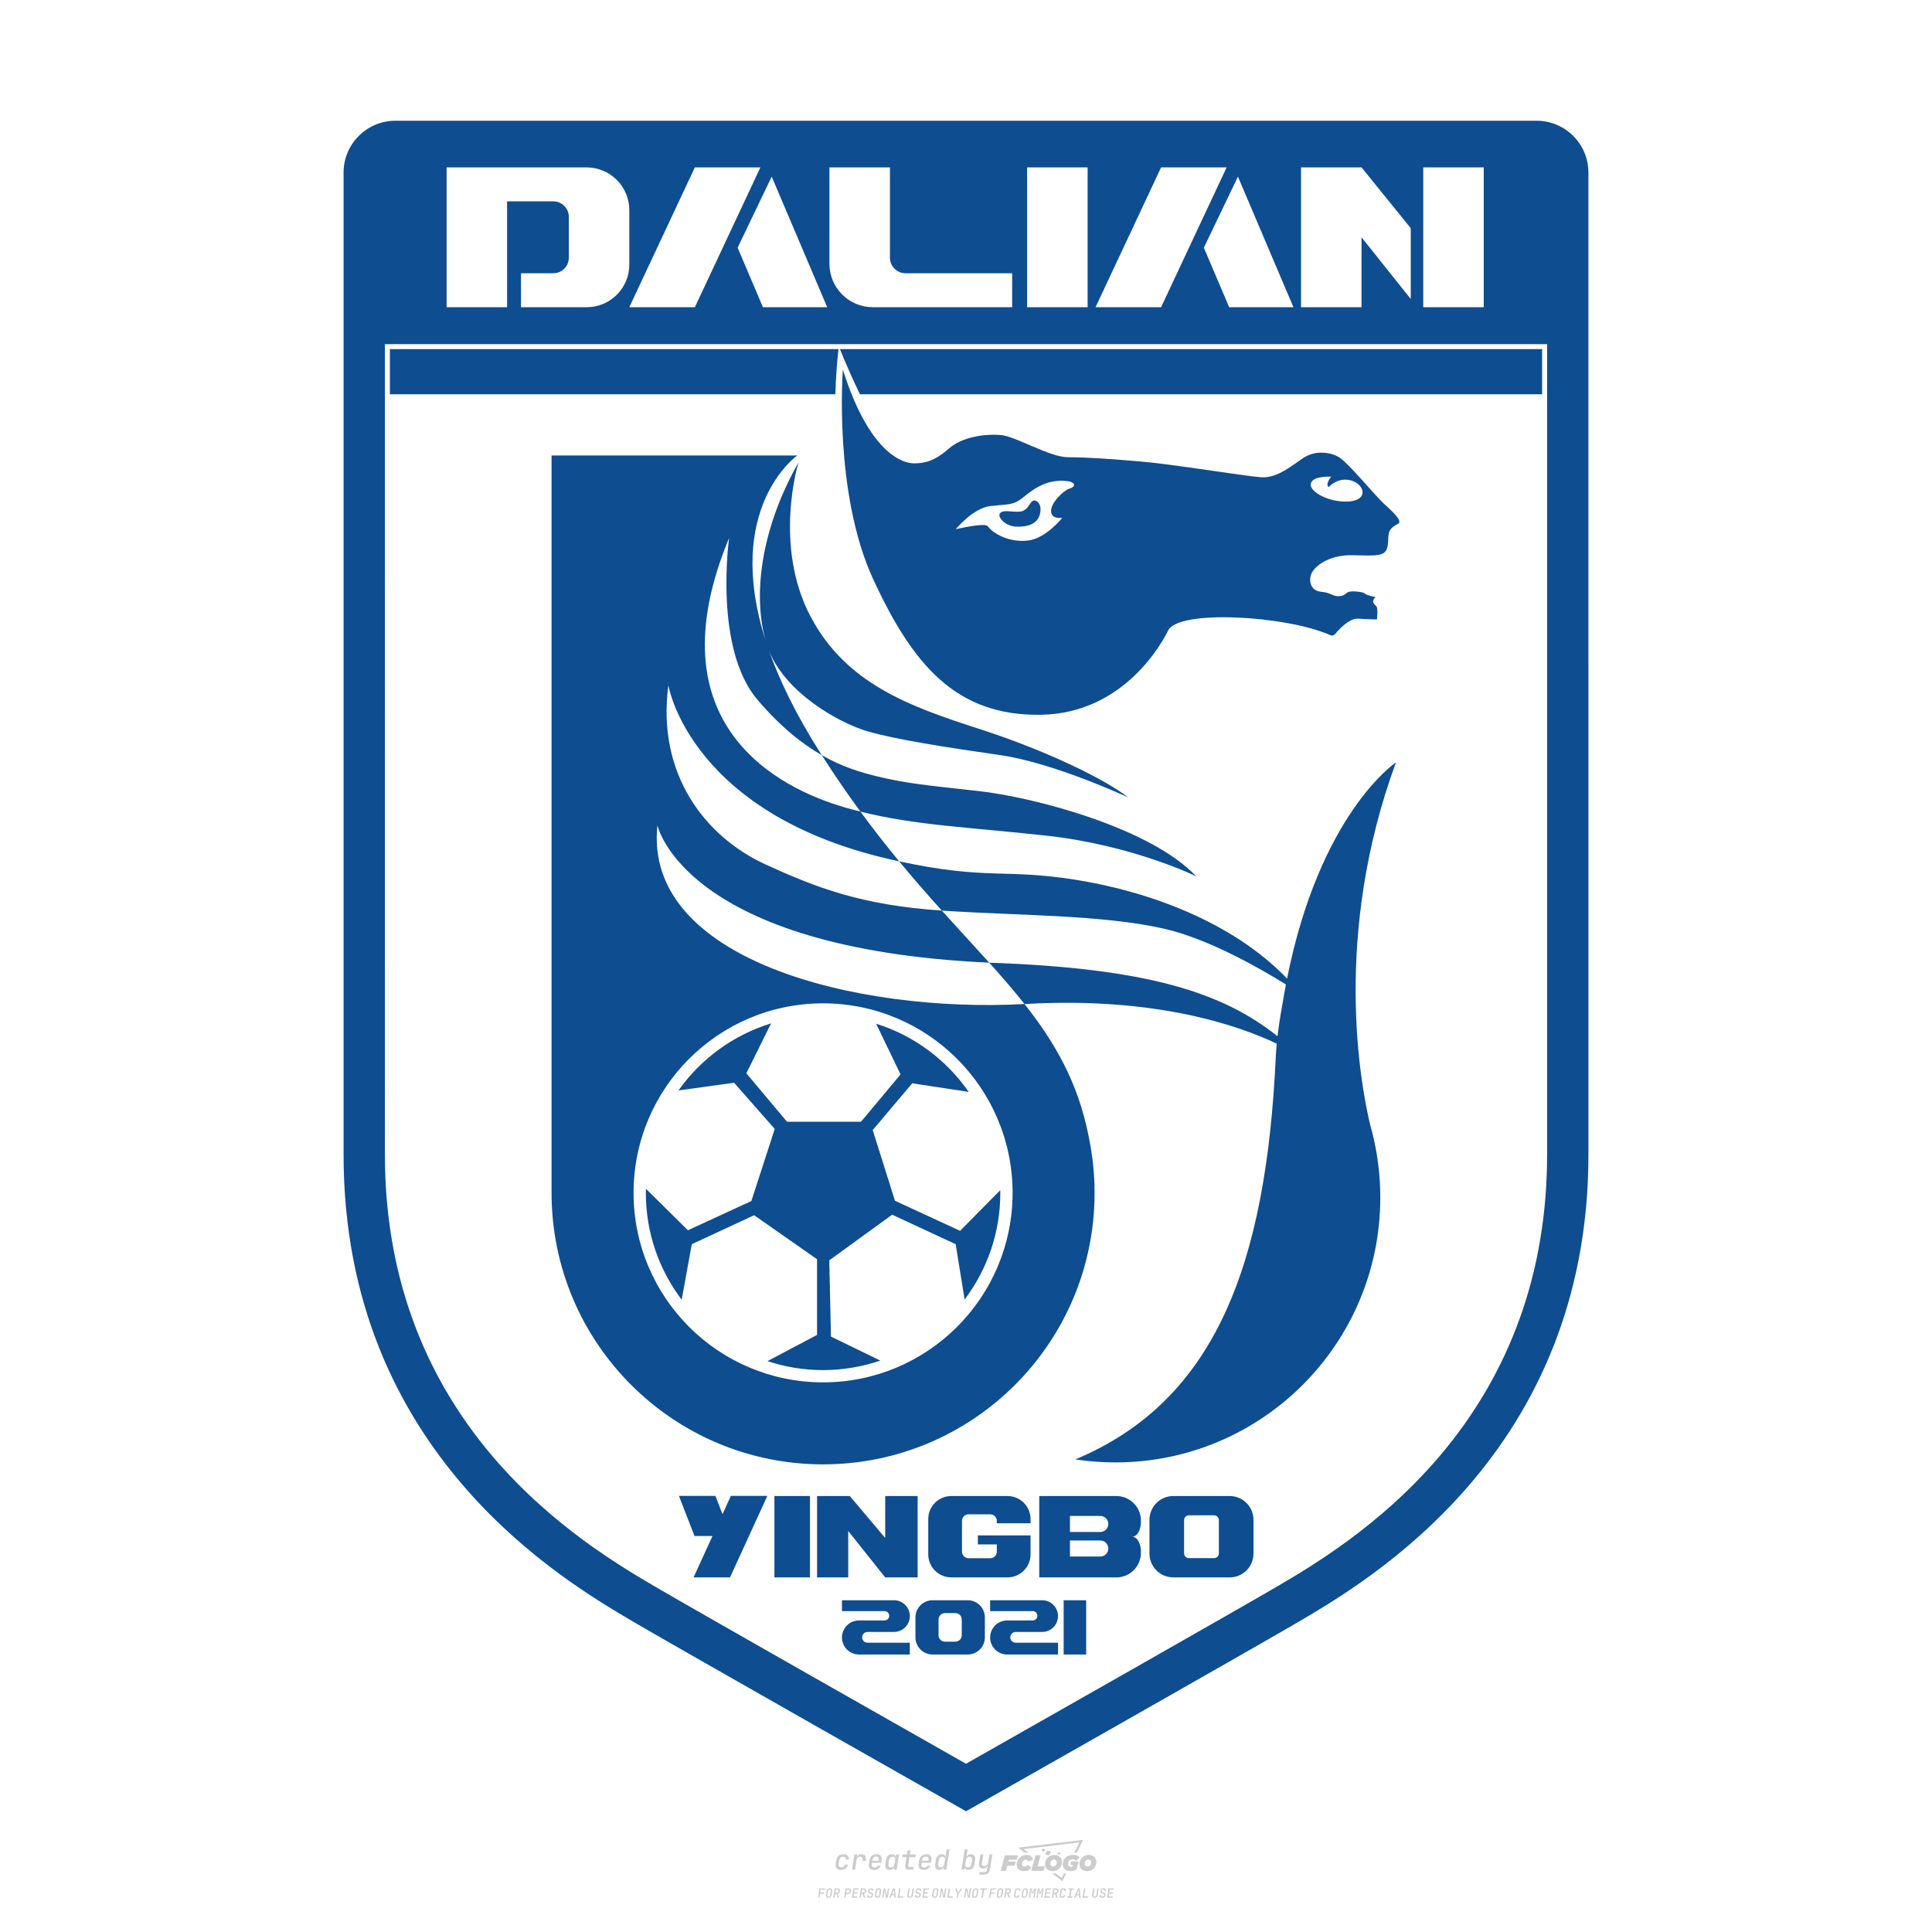 <?xml version="1.0" encoding="UTF-8"?>
<svg xmlns="http://www.w3.org/2000/svg" version="1.1" viewBox="0 0 800 800">
  <!-- Created by @FCLOGO 2025-1-25 GMT+8 23:06:36 . https://fclogo.top/ -->
<!-- FOR PERSONAL USE ONLY NOT FOR COMMERCIAL USE -->
  <path d="M348.219,774.301c-.786,0-1.375-.217-1.768-.652-.393-.435-.528-1.03-.406-1.786l.252-1.648c.122-.755.45-1.35.984-1.785.534-.435,1.194-.652,1.98-.652.755,0,1.329.199,1.722.595.393.397.551.938.475,1.625h-1.236c.03-.359-.055-.637-.257-.836-.202-.198-.498-.297-.887-.297-.42,0-.763.117-1.03.349-.267.233-.435.563-.503.99l-.263,1.659c-.069.435-.006.769.189,1.002.195.233.502.349.921.349.389,0,.715-.099.979-.297.263-.198.436-.48.521-.847h1.236c-.137.687-.467,1.231-.99,1.631-.523.401-1.162.6-1.917.6h-0ZM352.797,774.187l.996-6.294h1.19l-.195,1.19c.336-.87.973-1.304,1.911-1.304.671,0,1.169.208,1.493.624.324.416.429.986.315,1.71l-.069.423h-1.27l.057-.32c.069-.45.011-.795-.171-1.036-.183-.24-.477-.361-.881-.361-.405,0-.74.122-1.007.366-.267.245-.435.588-.503,1.03l-.63,3.971h-1.236v-0ZM361.906,774.301c-.77,0-1.346-.223-1.728-.669s-.515-1.036-.401-1.768l.252-1.648c.084-.488.257-.915.521-1.282s.601-.651,1.013-.852c.412-.202.873-.304,1.385-.304.77,0,1.349.224,1.734.669.385.446.517,1.036.395,1.768l-.172,1.121h-3.845l-.092.526c-.153.954.217,1.431,1.11,1.431.717,0,1.175-.248,1.373-.744h1.225c-.168.534-.503.96-1.007,1.276-.504.317-1.091.475-1.763.475h0ZM361.231,770.216l-.046.286,2.655-.012.046-.286c.069-.466.013-.822-.166-1.07-.179-.248-.486-.372-.921-.372-.443,0-.795.126-1.059.378-.263.252-.433.611-.509,1.076h0ZM368.326,774.301c-.633,0-1.103-.212-1.408-.635s-.397-1.001-.274-1.734l.274-1.774c.115-.733.393-1.312.836-1.74.442-.427.98-.641,1.613-.641.465,0,.83.119,1.093.354.263.236.391.557.383.962h.023l.172-1.202h1.236l-.996,6.294h-1.225l.195-1.201h-.023c-.122.412-.351.734-.687.967s-.74.349-1.213.349l0.0 0ZM368.932,773.226c.389,0,.715-.119.978-.355.263-.236.429-.572.498-1.007l.252-1.648c.069-.427.01-.761-.177-1.002-.187-.24-.475-.36-.864-.36-.397,0-.725.118-.984.354-.26.236-.423.572-.492,1.007l-.252,1.648c-.069.443-.013.78.166,1.013.179.233.471.349.876.349h0ZM376.348,774.187c-.572,0-.994-.157-1.264-.469-.271-.312-.361-.751-.269-1.316l.538-3.387h-1.739l.171-1.122h1.74l.275-1.716h1.236l-.275,1.716h2.472l-.183,1.122h-2.461l-.538,3.387c-.076.442.099.664.526.664h1.717l-.172,1.121h-1.774,0ZM382.504,774.301c-.77,0-1.346-.223-1.728-.669s-.515-1.036-.401-1.768l.252-1.648c.084-.488.257-.915.521-1.282s.601-.651,1.013-.852c.412-.202.873-.304,1.385-.304.77,0,1.349.224,1.734.669.385.446.517,1.036.395,1.768l-.172,1.121h-3.845l-.092.526c-.153.954.217,1.431,1.11,1.431.717,0,1.175-.248,1.373-.744h1.225c-.168.534-.503.96-1.007,1.276-.504.317-1.091.475-1.763.475h0ZM381.829,770.216l-.046.286,2.655-.012.046-.286c.069-.466.013-.822-.166-1.07-.179-.248-.486-.372-.921-.372-.443,0-.795.126-1.059.378-.263.252-.433.611-.509,1.076h0ZM388.924,774.301c-.633,0-1.101-.212-1.402-.635-.301-.423-.395-1.001-.28-1.734l.274-1.774c.115-.733.393-1.312.836-1.74.442-.427.98-.641,1.613-.641.465,0,.83.119,1.093.354.263.236.391.557.383.962h.023l.206-1.465.298-1.796h1.236l-1.327,8.354h-1.225l.195-1.201h-.023c-.122.412-.351.734-.687.967s-.74.349-1.213.349l0.0 0ZM389.531,773.226c.389,0,.715-.119.978-.355.263-.236.429-.572.498-1.007l.252-1.648c.076-.427.019-.761-.172-1.002-.191-.24-.48-.36-.87-.36-.397,0-.725.118-.984.354-.26.236-.423.572-.492,1.007l-.252,1.648c-.076.443-.023.78.16,1.013s.477.349.881.349h0ZM401.017,774.301c-.473,0-.839-.116-1.099-.349-.26-.233-.385-.555-.378-.967h-.011l-.195,1.201h-1.224l1.327-8.354h1.236l-.286,1.796-.274,1.465h.046c.122-.412.353-.735.692-.967.34-.232.742-.349,1.208-.349.633,0,1.1.214,1.402.641.301.428.395,1.007.281,1.74l-.275,1.774c-.115.733-.395,1.31-.841,1.734-.446.423-.982.635-1.608.635v-0ZM400.766,773.226c.397,0,.723-.116.979-.349.256-.233.422-.571.498-1.013l.252-1.648c.069-.435.011-.77-.171-1.007-.183-.236-.473-.354-.87-.354-.389,0-.715.12-.979.36s-.429.574-.498,1.002l-.252,1.648c-.069.435-.011.771.172,1.007.183.236.473.355.87.355h0ZM405.469,776.247l.172-1.064h1.934c.641,0,1.007-.302,1.099-.905l.103-.675.206-1.19h-.035c-.122.42-.347.744-.675.973-.328.229-.729.343-1.201.343-.626,0-1.093-.201-1.402-.601s-.41-.944-.303-1.631l.584-3.605h1.236l-.561,3.479c-.061.412,0,.732.183.961s.465.343.847.343c.389,0,.717-.122.984-.366.267-.244.431-.584.492-1.018l.538-3.399h1.236l-1.007,6.409c-.099.603-.37,1.078-.812,1.425-.443.347-1.0.521-1.671.521h-1.946ZM417.787,770.085h3.221l.537-1.855h-5.466l-1.708,6.442h2.147l.586-2.099h3.026l.439-1.708h-3.026l.244-.781h0ZM424.229,772.916c-.586,0-1.025-.39-1.025-1.123,0-.878.634-1.757,1.611-1.757.488,0,.878.244,1.025.781l1.952-.83c-.293-1.171-1.269-1.903-2.635-1.903-2.782,0-4.148,2.147-4.148,3.904s1.269,2.83,3.075,2.83c1.367,0,2.342-.586,2.977-1.415l-1.513-1.171c-.39.439-.83.683-1.318.683v0ZM430.915,768.231h-2.147l-1.757,6.442h5.124l.488-1.855h-2.928l1.22-4.587ZM439.748,771.013c0-1.659-1.318-2.928-3.221-2.928-2.196,0-3.807,1.806-3.807,3.807,0,1.659,1.318,2.928,3.221,2.928,2.196,0,3.807-1.806,3.807-3.807ZM434.917,771.696c0-.83.586-1.708,1.513-1.708.781,0,1.171.537,1.171,1.22,0,.83-.586,1.708-1.513,1.708-.781,0-1.171-.537-1.171-1.22ZM443.213,772.233h1.074l-.195.683c-.146.049-.342.098-.586.098-.683,0-1.269-.39-1.269-1.22,0-1.025.732-1.903,1.952-1.903.586,0,1.123.244,1.513.586l1.367-1.367c-.439-.537-1.513-1.074-2.733-1.074-2.587,0-4.295,1.757-4.295,3.855,0,2.05,1.611,2.879,3.221,2.879.927,0,1.855-.293,2.489-.683l.927-3.319h-3.123l-.342,1.464v0ZM450.777,768.084c-2.196,0-3.807,1.806-3.807,3.807,0,1.659,1.318,2.928,3.221,2.928,2.196,0,3.807-1.806,3.807-3.807,0-1.659-1.318-2.928-3.221-2.928ZM450.338,772.916c-.781,0-1.171-.537-1.171-1.22,0-.83.586-1.708,1.513-1.708.781,0,1.171.537,1.171,1.22,0,.83-.586,1.708-1.513,1.708ZM437.942,767.499c-.049.293.098.488.439.488s.537-.195.634-.488c.049-.244-.098-.488-.439-.488s-.586.244-.634.488ZM432.135,765.498c-.439,0-.732.244-.781.586s.098.586.537.586.732-.244.781-.586c.098-.342-.098-.586-.537-.586ZM433.013,767.303c-.098.537.146.878.83.878.634,0,1.074-.39,1.171-.878s-.146-.878-.83-.878-1.074.39-1.171.878ZM439.602,777.552l-2.44-1.806h-1.513l4.246,3.172,1.611-3.172h-.976l-.927,1.806h0ZM425.839,767.157l-2.001-1.464,23.132-2.782-2.147,4.246h1.025l2.684-5.319-26.988,3.221,2.782,2.099h1.513ZM338.719,785.785l.609-3.832h2.32l-.084.519h-1.764l-.184,1.145h1.627l-.084.525h-1.617l-.257,1.643h-.567,0ZM342.97,785.838c-.357,0-.623-.101-.798-.302-.175-.201-.234-.473-.178-.816l.268-1.701c.056-.343.203-.615.441-.816.238-.201.535-.302.892-.302s.623.1.798.299c.175.199.236.471.184.814l-.268,1.706c-.056.343-.204.615-.444.816-.24.201-.538.302-.895.302ZM343.049,785.334c.193,0,.348-.052.467-.158.119-.105.194-.257.226-.457l.268-1.701c.032-.199.005-.352-.079-.457-.084-.105-.222-.158-.415-.158s-.347.052-.465.158c-.117.105-.192.257-.223.457l-.268,1.701c-.032.2-.005.352.079.457s.22.158.409.158h0ZM344.996,785.785l.609-3.832h1.202c.238,0,.439.046.604.139.165.093.283.223.357.391s.091.366.052.593c-.038.259-.14.484-.304.675-.165.191-.366.321-.604.391l.535,1.643h-.619l-.478-1.575h-.541l-.247,1.575h-.567ZM345.888,783.707h.635c.189,0,.349-.056.48-.168.131-.112.211-.262.239-.451.032-.193,0-.345-.094-.459-.095-.114-.236-.171-.425-.171h-.635l-.2,1.249ZM349.545,785.785l.609-3.832h1.254c.371,0,.651.105.84.315.189.21.255.49.199.84-.038.234-.122.438-.249.611s-.29.307-.488.402c-.198.095-.419.142-.664.142h-.693l-.241,1.522h-.567ZM350.432,783.754h.693c.192,0,.357-.059.493-.176.136-.117.22-.274.252-.47s-.002-.352-.1-.47-.245-.176-.441-.176h-.688l-.21,1.291v0ZM352.747,785.785l.609-3.832h2.252l-.079.504h-1.695l-.173,1.087h1.512l-.079.499h-1.512l-.194,1.239h1.69l-.079.504h-2.252ZM355.843,785.785l.609-3.832h1.202c.238,0,.439.046.604.139.165.093.283.223.357.391s.091.366.052.593c-.038.259-.14.484-.304.675-.165.191-.366.321-.604.391l.535,1.643h-.619l-.478-1.575h-.541l-.247,1.575h-.567ZM356.736,783.707h.635c.189,0,.349-.056.48-.168.131-.112.211-.262.239-.451.032-.193,0-.345-.094-.459-.095-.114-.236-.171-.425-.171h-.635l-.2,1.249ZM360.132,785.838c-.385,0-.674-.095-.866-.286-.192-.191-.264-.451-.215-.779h.567c-.028.175.011.312.116.412.105.1.266.149.483.149.203,0,.37-.049.501-.147.131-.098.211-.233.239-.404.021-.15.001-.279-.06-.386-.061-.107-.158-.181-.291-.223l-.457-.136c-.266-.08-.462-.217-.588-.409-.126-.192-.17-.42-.131-.682.035-.21.112-.394.231-.551s.273-.28.462-.367.402-.131.64-.131c.35,0,.616.095.798.286.182.191.248.444.2.759h-.567c.028-.168-.003-.3-.092-.396-.089-.096-.23-.144-.422-.144-.189,0-.343.045-.462.134-.119.089-.189.214-.21.375-.025.151-.007.279.052.386s.158.181.294.223l.467.147c.262.081.456.217.58.409.124.193.165.422.123.688-.035.217-.116.406-.241.567-.126.161-.288.286-.485.375-.198.089-.419.134-.664.134l-0.0 0ZM363.265,785.838c-.357,0-.623-.101-.798-.302-.175-.201-.234-.473-.178-.816l.268-1.701c.056-.343.203-.615.441-.816.238-.201.535-.302.892-.302s.623.1.798.299c.175.199.236.471.184.814l-.268,1.706c-.056.343-.204.615-.444.816-.24.201-.538.302-.895.302ZM363.344,785.334c.193,0,.348-.052.467-.158.119-.105.194-.257.226-.457l.268-1.701c.032-.199.005-.352-.079-.457-.084-.105-.222-.158-.415-.158s-.347.052-.465.158c-.117.105-.192.257-.223.457l-.268,1.701c-.032.2-.005.352.079.457s.22.158.409.158h0ZM365.275,785.785l.609-3.832h.709l.619,3.186c.007-.098.017-.217.029-.357.012-.14.027-.285.045-.435.018-.151.037-.289.058-.415l.315-1.979h.525l-.609,3.832h-.709l-.614-3.186c-.007.095-.017.209-.029.344s-.027.276-.045.423c-.018.147-.037.283-.058.409l-.315,2.01h-.53,0ZM368.225,785.785l1.585-3.832h.745l.373,3.832h-.562l-.073-.971h-1.087l-.388.971h-.593,0ZM369.385,784.342h.871l-.089-1.102c-.018-.196-.03-.365-.037-.509-.007-.143-.011-.243-.011-.299-.018.056-.052.156-.102.299s-.115.311-.192.504l-.441,1.107h0ZM371.721,785.785l.609-3.832h.567l-.525,3.312h1.674l-.079.52h-2.247ZM376.678,785.838c-.367,0-.634-.101-.8-.302-.166-.201-.221-.475-.165-.821l.436-2.761h.567l-.436,2.755c-.032.196-.008.35.071.462.079.112.214.168.407.168s.347-.056.465-.168c.117-.112.192-.266.223-.462l.435-2.755h.567l-.436,2.761c-.056.35-.2.625-.433.824-.233.199-.533.299-.9.299h0ZM379.844,785.838c-.385,0-.674-.095-.866-.286-.192-.191-.264-.451-.215-.779h.567c-.028.175.011.312.116.412.105.1.266.149.483.149.203,0,.37-.049.501-.147.131-.098.211-.233.239-.404.021-.15.001-.279-.06-.386-.061-.107-.158-.181-.291-.223l-.457-.136c-.266-.08-.462-.217-.588-.409-.126-.192-.17-.42-.131-.682.035-.21.112-.394.231-.551s.273-.28.462-.367.402-.131.64-.131c.35,0,.616.095.798.286.182.191.248.444.2.759h-.567c.028-.168-.003-.3-.092-.396-.089-.096-.23-.144-.422-.144-.189,0-.343.045-.462.134-.119.089-.189.214-.21.375-.025.151-.007.279.052.386s.158.181.294.223l.467.147c.262.081.456.217.58.409.124.193.165.422.123.688-.035.217-.116.406-.241.567-.126.161-.288.286-.485.375-.198.089-.419.134-.664.134l-0.0 0ZM381.906,785.785l.609-3.832h2.252l-.079.504h-1.695l-.173,1.087h1.512l-.079.499h-1.512l-.194,1.239h1.69l-.079.504h-2.252ZM386.943,785.838c-.357,0-.623-.101-.798-.302-.175-.201-.234-.473-.178-.816l.268-1.701c.056-.343.203-.615.441-.816.238-.201.535-.302.892-.302s.623.1.798.299c.175.199.236.471.184.814l-.268,1.706c-.056.343-.204.615-.444.816-.24.201-.538.302-.895.302ZM387.021,785.334c.193,0,.348-.052.467-.158.119-.105.194-.257.226-.457l.268-1.701c.032-.199.005-.352-.079-.457-.084-.105-.222-.158-.415-.158s-.347.052-.465.158c-.117.105-.192.257-.223.457l-.268,1.701c-.032.2-.005.352.079.457s.22.158.409.158h0ZM388.953,785.785l.609-3.832h.709l.619,3.186c.007-.098.017-.217.029-.357.012-.14.027-.285.045-.435.018-.151.037-.289.058-.415l.315-1.979h.525l-.609,3.832h-.709l-.614-3.186c-.007.095-.017.209-.029.344s-.027.276-.045.423c-.018.147-.037.283-.058.409l-.315,2.01h-.53ZM392.249,785.785l.609-3.832h.567l-.525,3.312h1.674l-.079.52h-2.247ZM396.117,785.785l.22-1.412-.751-2.42h.577l.446,1.449c.028.095.05.184.066.268.016.084.025.147.029.189.018-.042.046-.105.087-.189.04-.084.088-.173.144-.268l.898-1.449h.598l-1.528,2.42-.22,1.412h-.567ZM399.217,785.785l.609-3.832h.709l.619,3.186c.007-.098.017-.217.029-.357.012-.14.027-.285.044-.435.018-.151.037-.289.058-.415l.315-1.979h.525l-.609,3.832h-.709l-.614-3.186c-.007.095-.017.209-.029.344s-.027.276-.045.423c-.018.147-.037.283-.058.409l-.315,2.01h-.53 0ZM403.505,785.838c-.357,0-.623-.101-.798-.302-.175-.201-.234-.473-.178-.816l.268-1.701c.056-.343.203-.615.441-.816.238-.201.535-.302.892-.302.357,0,.623.1.798.299.175.199.236.471.184.814l-.268,1.706c-.056.343-.204.615-.444.816-.239.201-.538.302-.895.302h0ZM403.584,785.334c.193,0,.348-.052.467-.158.119-.105.194-.257.226-.457l.268-1.701c.032-.199.005-.352-.079-.457-.084-.105-.222-.158-.415-.158-.193,0-.347.052-.465.158-.117.105-.191.257-.223.457l-.268,1.701c-.032.2-.005.352.079.457.084.105.22.158.409.158h0ZM406.381,785.785l.525-3.312h-1.023l.084-.519h2.619l-.084.519h-1.029l-.525,3.312h-.567ZM409.518,785.785l.609-3.832h2.32l-.084.519h-1.764l-.184,1.145h1.627l-.084.525h-1.617l-.257,1.643h-.567,0ZM413.769,785.838c-.357,0-.623-.101-.798-.302-.175-.201-.234-.473-.178-.816l.268-1.701c.056-.343.203-.615.441-.816.238-.201.535-.302.892-.302.357,0,.623.1.798.299.175.199.236.471.184.814l-.268,1.706c-.056.343-.204.615-.444.816-.239.201-.538.302-.895.302h0ZM413.848,785.334c.193,0,.348-.052.467-.158.119-.105.194-.257.226-.457l.268-1.701c.032-.199.005-.352-.079-.457-.084-.105-.222-.158-.415-.158-.193,0-.347.052-.465.158-.117.105-.191.257-.223.457l-.268,1.701c-.032.2-.005.352.079.457.084.105.22.158.409.158h0ZM415.795,785.785l.609-3.832h1.202c.238,0,.439.046.604.139.164.093.283.223.357.391s.091.366.053.593c-.039.259-.14.484-.304.675-.165.191-.366.321-.604.391l.535,1.643h-.619l-.478-1.575h-.541l-.247,1.575h-.567 0ZM416.688,783.707h.635c.189,0,.349-.056.48-.168.131-.112.211-.262.239-.451.032-.193,0-.345-.095-.459-.094-.114-.236-.171-.425-.171h-.635l-.199,1.249h0ZM420.905,785.838c-.36,0-.631-.101-.811-.302-.18-.201-.242-.473-.186-.816l.268-1.701c.056-.346.206-.619.449-.819s.545-.299.906-.299c.357,0,.625.101.806.302.18.201.242.473.186.816h-.567c.031-.199.003-.352-.087-.457-.089-.105-.228-.158-.417-.158-.193,0-.351.052-.475.158-.124.105-.202.255-.234.451l-.268,1.706c-.032.2-.003.352.087.457.089.105.23.158.423.158s.35-.052.472-.158.199-.257.231-.457h.567c-.035.228-.115.425-.239.593s-.281.298-.47.388c-.189.091-.402.136-.64.136h0ZM424.034,785.838c-.357,0-.623-.101-.798-.302-.175-.201-.234-.473-.178-.816l.268-1.701c.056-.343.203-.615.441-.816.238-.201.535-.302.892-.302.357,0,.623.1.798.299.175.199.236.471.184.814l-.268,1.706c-.056.343-.204.615-.444.816-.239.201-.538.302-.895.302h0ZM424.112,785.334c.193,0,.348-.052.467-.158.119-.105.194-.257.226-.457l.268-1.701c.032-.199.005-.352-.079-.457-.084-.105-.222-.158-.415-.158-.193,0-.347.052-.465.158-.117.105-.191.257-.223.457l-.268,1.701c-.032.2-.005.352.079.457.084.105.22.158.409.158h0ZM425.965,785.785l.609-3.832h.687l.184,1.228c.021.119.037.23.047.333.011.103.019.183.026.239.018-.056.047-.136.089-.241.042-.105.091-.217.147-.336l.567-1.223h.709l-.609,3.832h-.535l.204-1.291c.025-.168.058-.352.1-.554.042-.201.087-.404.136-.609s.096-.4.142-.585c.045-.185.087-.348.126-.488l-.855,1.863h-.551l-.283-1.863c-.004.136-.011.295-.021.475s-.024.372-.039.575c-.016.203-.035.407-.058.611-.023.205-.048.396-.076.575l-.205,1.291h-.541ZM429.115,785.785l.609-3.832h.687l.184,1.228c.021.119.037.23.047.333.011.103.019.183.026.239.018-.056.047-.136.089-.241.042-.105.091-.217.147-.336l.567-1.223h.709l-.609,3.832h-.535l.204-1.291c.025-.168.058-.352.1-.554.042-.201.087-.404.136-.609s.096-.4.142-.585c.045-.185.087-.348.126-.488l-.855,1.863h-.551l-.283-1.863c-.004.136-.011.295-.021.475s-.024.372-.039.575c-.016.203-.035.407-.058.611-.023.205-.048.396-.076.575l-.205,1.291h-.541ZM432.411,785.785l.609-3.832h2.252l-.079.504h-1.696l-.173,1.087h1.512l-.079.499h-1.512l-.194,1.239h1.69l-.079.504h-2.252,0ZM435.507,785.785l.609-3.832h1.202c.238,0,.439.046.604.139.164.093.283.223.357.391s.091.366.053.593c-.039.259-.14.484-.304.675-.165.191-.366.321-.604.391l.535,1.643h-.619l-.478-1.575h-.541l-.247,1.575h-.567 0ZM436.4,783.707h.635c.189,0,.349-.056.48-.168.131-.112.211-.262.239-.451.032-.193,0-.345-.095-.459-.094-.114-.236-.171-.425-.171h-.635l-.199,1.249h0ZM439.801,785.838c-.36,0-.631-.101-.811-.302-.18-.201-.242-.473-.186-.816l.268-1.701c.056-.346.206-.619.449-.819s.545-.299.906-.299c.357,0,.625.101.806.302.18.201.242.473.186.816h-.567c.031-.199.003-.352-.087-.457-.089-.105-.228-.158-.417-.158-.193,0-.351.052-.475.158-.124.105-.202.255-.234.451l-.268,1.706c-.032.2-.003.352.087.457.089.105.23.158.423.158s.35-.052.472-.158.199-.257.231-.457h.567c-.035.228-.115.425-.239.593s-.281.298-.47.388c-.189.091-.402.136-.64.136h0ZM441.879,785.785l.079-.504h.777l.446-2.824h-.777l.084-.504h2.126l-.084.504h-.777l-.446,2.824h.777l-.079.504h-2.126 0ZM444.74,785.785l1.585-3.832h.745l.373,3.832h-.562l-.073-.971h-1.087l-.388.971h-.593,0ZM445.9,784.342h.871l-.089-1.102c-.017-.196-.03-.365-.037-.509-.007-.143-.01-.243-.01-.299-.018.056-.052.156-.102.299s-.115.311-.192.504l-.441,1.107h0ZM448.235,785.785l.609-3.832h.567l-.525,3.312h1.674l-.079.52h-2.247,0ZM453.193,785.838c-.368,0-.634-.101-.8-.302-.166-.201-.221-.475-.165-.821l.436-2.761h.567l-.436,2.755c-.032.196-.008.35.071.462.079.112.214.168.407.168s.347-.056.465-.168c.117-.112.192-.266.223-.462l.436-2.755h.567l-.436,2.761c-.056.35-.2.625-.433.824-.233.199-.533.299-.9.299h-0ZM456.358,785.838c-.385,0-.674-.095-.866-.286-.193-.191-.264-.451-.215-.779h.567c-.028.175.011.312.115.412.105.1.266.149.483.149.203,0,.37-.049.501-.147s.211-.233.239-.404c.021-.15.001-.279-.06-.386s-.158-.181-.291-.223l-.457-.136c-.266-.08-.462-.217-.588-.409-.126-.192-.17-.42-.131-.682.035-.21.112-.394.231-.551s.273-.28.462-.367c.189-.087.402-.131.64-.131.35,0,.616.095.798.286.182.191.248.444.199.759h-.567c.028-.168-.003-.3-.092-.396-.089-.096-.23-.144-.423-.144-.189,0-.343.045-.462.134-.119.089-.189.214-.21.375-.025.151-.007.279.052.386s.158.181.294.223l.467.147c.262.081.456.217.58.409.124.193.165.422.124.688-.035.217-.116.406-.241.567-.126.161-.288.286-.485.375-.198.089-.419.134-.664.134l0.0 0ZM458.421,785.785l.609-3.832h2.252l-.079.504h-1.696l-.173,1.087h1.512l-.079.499h-1.512l-.194,1.239h1.69l-.079.504h-2.252,0Z" style="fill: #ccc;"/>
  <path d="M636.268,50H163.732c-11.854,0-21.464,9.61-21.464,21.464v406.651c0,123.679,91.505,176.692,120.547,193.748,18.416,10.816,137.185,78.136,137.185,78.136,0,0,118.768-67.32,137.185-78.136,29.042-17.056,120.546-70.069,120.546-193.748V71.464c0-11.854-9.61-21.464-21.464-21.464ZM589.339,69.313h25.048v57.892h-25.048v-57.892ZM538.732,69.313h25.048l20.384,25.176v29.329l-20.384-25.563v28.949h-25.048v-57.892ZM535.584,127.204h-26.619l-10.477-24.645,14.116-29.413,22.98,54.058ZM480.782,69.313h27.141l-27.141,57.892h-27.141l27.141-57.892ZM425.313,69.313h25.048v57.892h-25.048v-57.892ZM343.459,69.313h25.048v37.397h0c0,3.555,2.882,6.438,6.437,6.438h44.17v14.057h-57.698c-9.918,0-17.957-8.04-17.957-17.957v-39.934ZM342.527,127.204h-26.619l-10.476-24.645,14.116-29.413,22.98,54.058ZM287.725,69.313h27.141l-27.141,57.892h-27.141l27.141-57.892ZM184.929,69.313h57.952c9.777,0,17.703,7.926,17.703,17.703v22.57c0,9.73-7.888,17.618-17.618,17.618h-27.238v-14.058h13.371c3.555,0,6.438-2.882,6.438-6.437v-16.902c0-3.555-2.882-6.438-6.438-6.438h-19.122v43.834h-25.048v-57.892ZM640.621,165.322h0v312.793c0,48.244-15.083,90.373-44.829,125.216-24.444,28.632-53.028,45.415-66.764,53.48l-.508.298c-15.234,8.948-101.066,57.651-128.52,73.222h0c-27.454-15.57-113.286-64.274-128.519-73.221l-.509-.298c-13.736-8.066-42.32-24.849-66.764-53.48-29.746-34.843-44.829-76.972-44.829-125.216V165.322h0v-22.817h481.243v22.817ZM568.535,470.272c-.049-.171-.481-1.646-1.116-4.278.407,1.418.782,2.844,1.116,4.278ZM532.948,405.195c-22.625-23.513-57.52-36.161-87.671-40.921-29.683-4.686-36.445.23-72.951-7.616-5.248-6.357-10.614-13.177-16.058-20.599,23.052,5.763,44.411,6.389,77.034,9.967h0c35.726,3.918,62.002,16.826,62.002,16.826-18.9-20.053-67.073-32.73-89.891-35.265-22.819-2.535-30.425-3.227-42.641-6.223-6.297-1.545-13.899-3.738-22.491-8.668-.314-.492-.628-.977-.942-1.474-9.935-15.713-16.654-29.682-20.996-42.048,6.748,17.594,29.017,30.148,40.741,33.597,11.755,3.457,32.73,6.684,55.123,9.911s52.977,17.517,52.977,17.517c-9.45-7.376-33.267-19.208-61.848-28.427-28.581-9.22-54.78-18.593-69.492-46.098-15.933-29.788-5.189-64.224-5.187-64.23-16.249,28.687-18.771,56.162-13.55,74.049-17.768-55.288,13.012-76.892,13.012-76.892h-101.724v305.332c0,62.09,50.334,112.423,112.423,112.423s112.423-50.334,112.423-112.423c0-1.054-.017-2.104-.046-3.152l.046-.107v-0c-.035-.641-.081-1.267-.123-1.9-.284-6.279-1.083-12.422-2.356-18.391-4.382-22.067-13.804-38.529-26.53-54.633.205-.011.411-.02.616-.031,53.91-3.047,88.189,8.995,103.827,16.432-.176,1.868-.324,3.757-.414,5.684-3.993,85.669-24.89,142.216-82.984,166.466v.008c5.418.823,10.967,1.246,16.613,1.246,60.562,0,109.66-49.098,109.66-109.668,0-8.816-1.043-17.387-3.006-25.6v0s0-.008-.008-.016c-.049-.171-.481-1.646-1.116-4.278-.008-.041-.025-.082-.033-.13-4.009-16.703-15.668-78.65,10.657-150.178-.554.364-31.484,21.405-45.096,89.51ZM301.922,222.714s-6.53,45.637,11.755,67.073c9.576,11.226,18.528,18.276,26.604,22.909,0,0,0,0,0,0,0,0-0,0-0-0,5.375,8.426,10.717,16.178,15.987,23.363-2.193-.548-4.4-1.14-6.634-1.788-26.622-7.721-79.98-33.882-47.712-111.557ZM340.817,572.405c-43.339,0-78.472-35.133-78.472-78.472s35.133-78.472,78.472-78.472,78.472,35.133,78.472,78.472-35.133,78.472-78.472,78.472ZM409.623,398.626h-0c.543.604,1.067,1.199,1.603,1.799.756.848,1.521,1.698,2.263,2.54.311.353.608.701.916,1.053.945,1.079,1.889,2.157,2.808,3.229,2.436,2.843,4.779,5.668,7.02,8.503-69.78,3.786-157.98-18.372-152.005-73.988h0s10.804,51.033,137.396,56.863c-6.126-6.812-12.711-13.879-19.635-21.568.001.001.001.001.002.002h-0c-33.326-2.26-52.005-9.499-72.97-19.095-25.158-11.515-45.176-37.56-40.259-74.208v-0s0-0,0-0c0,0,0,0,0,.001.003.017,8.893,54.531,95.561,72.901 0.0 0.0.001 0.0.001 0.0.061.074.121.146.182.219-.003-.003-.005-.007-.008-.01,6.011,7.274,11.864,13.941,17.494,20.193,30.5,2.068,66.553,1.658,92.061,7.497h0c18.592,4.256,40.11,16.669,50.418,23.09-.234,1.23-.465,2.472-.688,3.733-.994,5.598-2.063,11.492-2.784,17.706-22.864-18.212-54.063-28.19-119.373-30.46ZM417.21,407.245c-.562-.656-1.147-1.318-1.719-1.977.572.658,1.157,1.32,1.719,1.977ZM413.486,402.962c-.584-.663-1.189-1.334-1.782-2.0.593.666,1.198,1.338,1.782,2ZM330.656,191.445s0,0,0,0v-0s0,0,0,0ZM345.906,163.262h-184.467v-18.697h185.761c-.622,5.51-1.108,11.804-1.294,18.697ZM356.108,163.262c-2.563-5.191-5.321-11.374-8.306-18.697h290.759v18.697h-282.453ZM349.019,153.068v0s0-0-0-0h0ZM573.67,209.154c-4.379-3.918-15.673-17.978-19.592-20.053s-9.681-2.535-14.29.461-10.833,8.528-17.517,8.067c-6.684-.461-35.957-5.301-49.094-6.454s-23.049-1.844-30.886-1.844-21.666-8.759-28.12-9.22c-6.454-.461-15.673.691-21.436,5.762-5.762,5.071-9.911,5.993-14.29,5.993s-18.362-3.765-29.426-38.799c-.001.016-3.993,51.097,12.639,86.971,16.244,35.04,34.113,56.547,69.454,55.932,35.342-.615,51.015-31.731,52.552-34.804,3.913-8.88,48.813-6.335,67.258,1.861.659.293,1.431.107,1.892-.448,1.707-2.055,5.941-6.646,9.525-6.407,4.61.307,7.837.307,7.837.307,0,0,.461-4.456-.154-5.301s-2.651-1.806-.422-3.957c0,0-3.688-.653-4.495-1.46s-5.878-1.191-6.953-.576-1.537,1.69-3.995,1.69-3.304-1.537-7.145-1.844-5.224-3.841-4.149-7.068c1.076-3.227,7.068-8.298,17.21-8.067s13.829.691,14.521-3.918-.692-6.454,4.149-8.989c2.074-.922-.692-3.918-5.071-7.837ZM442.831,202.33c-2.322.644-7.77,5.859-7.599,9.385s4.616,2.687,4.616,2.687c0,0-6.613,8.53-14.241,9.431-7.628.901-14.386-2.843-16.609-5.947-1.224-1.611-13.277,1.265-13.277,1.265h-0s7.262-8.823,14.396-9.618c7.134-.795,9.247-.307,12.774-2.978,3.527-2.671,9.776-8.776,19.638-7.255,2.575.455,3.175,2.233.303,3.03ZM558.595,207.649c-8.209.58-16.565-4.058-15.832-7.391.733-3.333,8.502-2.898,8.502-2.898,0,0-2.639,3.043-1.099,4.348 0-0,3.738-4.348,9.309-2.753,5.571,1.594,7.33,8.116-.879,8.695ZM430.647,212.739c-.961,4.272-5.18,5.5-9.826,5.34-4.591-.158-8.021-4.076-6.729-5.554h0c1.495-1.709,5.02-.276,8.437-.704,3.418-.427,3.792-4.263,5.607-4.583.953-.168,3.471,1.228,2.51,5.5ZM377.734,448.576l-16.365,19.361,9.22,29.272,26.967,12.447,16.622-16.827c.005.369.028.734.028,1.105,0,16.579-5.503,31.87-14.775,44.158l-3.719-22.904-26.276-12.216-26.046,18.9.692,31.577,20.451,9.934c-7.442,2.541-15.414,3.94-23.716,3.94-8.047,0-15.783-1.314-23.028-3.707l20.531-10.858v-31.347l-26.046-18.209-25.815,11.986-4.196,22.981c-9.307-12.301-14.835-27.62-14.835-44.235,0-.566.03-1.124.043-1.686l17.376,17.178,26.276-12.101,9.681-29.849-16.826-19.131-23.035,3.177c9.266-13.057,22.681-22.96,38.338-27.76l-10.232,20.665,16.826,20.053h30.655l16.365-19.592-10.117-20.998c15.718,4.923,29.149,14.997,38.345,28.236l-23.387-3.55ZM302.651,619.408h15.098l-15.464,33.753h-15.098l7.845-17.124h-7.44l-6.461-16.629h15.098l2.947,7.584,3.475-7.584ZM320.67,619.479h14.723v33.683h-14.723v-33.683ZM351.231,653.161h-12.904v-33.683h13.558l14.661,17.363v-17.363h13.431v33.683h-13.431l-15.315-19.204v19.204ZM412.767,630.759v-.994c0-1.496-1.212-2.708-2.708-2.708h-9.016c-1.496,0-2.708,1.212-2.708,2.708v12.749c0,1.496,1.212,2.708,2.708,2.708h9.016c1.496,0,2.708-1.212,2.708-2.708v-2.999h-7.852v-3.743h21.82v7.848c0,5.269-4.271,9.54-9.54,9.54h-23.288c-5.269,0-9.54-4.271-9.54-9.54v-14.602c0-5.269,4.271-9.54,9.54-9.54h23.288c5.269,0,9.54,4.271,9.54,9.54v1.74h-13.968ZM462.272,619.479h-31.935v33.683h31.935c5.606,0,10.151-4.545,10.151-10.15v-.745c0-2.457-1.196-5.946-3.653-5.946h-.001c2.457,0,3.654-3.49,3.654-5.947v-.744c0-5.606-4.545-10.15-10.151-10.15ZM455.616,644.529h-12.569v-6.638h12.569c1.833,0,3.319,1.486,3.319,3.319s-1.486,3.319-3.319,3.319ZM455.616,634.36h-12.569v-6.638h12.569c1.833,0,3.319,1.486,3.319,3.319s-1.486,3.319-3.319,3.319ZM509.188,619.479h-23.36c-5.444,0-9.857,4.413-9.857,9.857v13.968c0,5.444,4.413,9.857,9.857,9.857h23.36c5.444,0,9.857-4.413,9.857-9.857v-13.968c0-5.444-4.413-9.857-9.857-9.857ZM504.71,643.211c0,1.088-.882,1.97-1.97,1.97h-10.464c-1.088,0-1.97-.882-1.97-1.97v-13.783c0-1.088.882-1.97,1.97-1.97h10.464c1.088,0,1.97.882,1.97,1.97v13.783ZM400.712,662.628h-14.551c-3.918,0-7.094,3.176-7.094,7.094v8.285c0,3.918,3.176,7.094,7.094,7.094h14.551c3.918,0,7.094-3.176,7.094-7.094v-8.285c0-3.918-3.176-7.094-7.094-7.094ZM398.242,677.125c0,1.465-1.188,2.652-2.652,2.652h-4.307c-1.465,0-2.652-1.188-2.652-2.652v-6.521c0-1.465,1.188-2.652,2.652-2.652h4.307c1.465,0,2.652,1.188,2.652,2.652v6.521ZM356.988,677.983c0,1.231.998,2.23,2.23,2.23h17.525v4.886h-21.05c-3.896,0-7.054-3.158-7.054-7.054s3.158-7.054,7.054-7.054h10.574c1.067,0,1.932-.865,1.932-1.932s-.865-1.932-1.932-1.932h-17.628v-4.5h21.541c3.625,0,6.564,2.939,6.564,6.564s-2.939,6.564-6.564,6.564h-10.961c-1.231,0-2.23.998-2.23,2.23ZM418.341,677.984h0c0,1.231.998,2.23,2.23,2.23h17.525v4.886h-21.05c-3.896,0-7.054-3.158-7.054-7.054s3.158-7.054,7.054-7.054h10.574c1.067,0,1.932-.865,1.932-1.932s-.865-1.932-1.932-1.932h-17.628v-4.5h21.541c3.625,0,6.564,2.939,6.564,6.564s-2.939,6.564-6.564,6.564h-10.961c-1.231,0-2.23.998-2.23,2.23ZM440.443,662.627h9.321v22.474h-9.321v-22.474Z" style="fill: #0e4d8f;"/>
</svg>